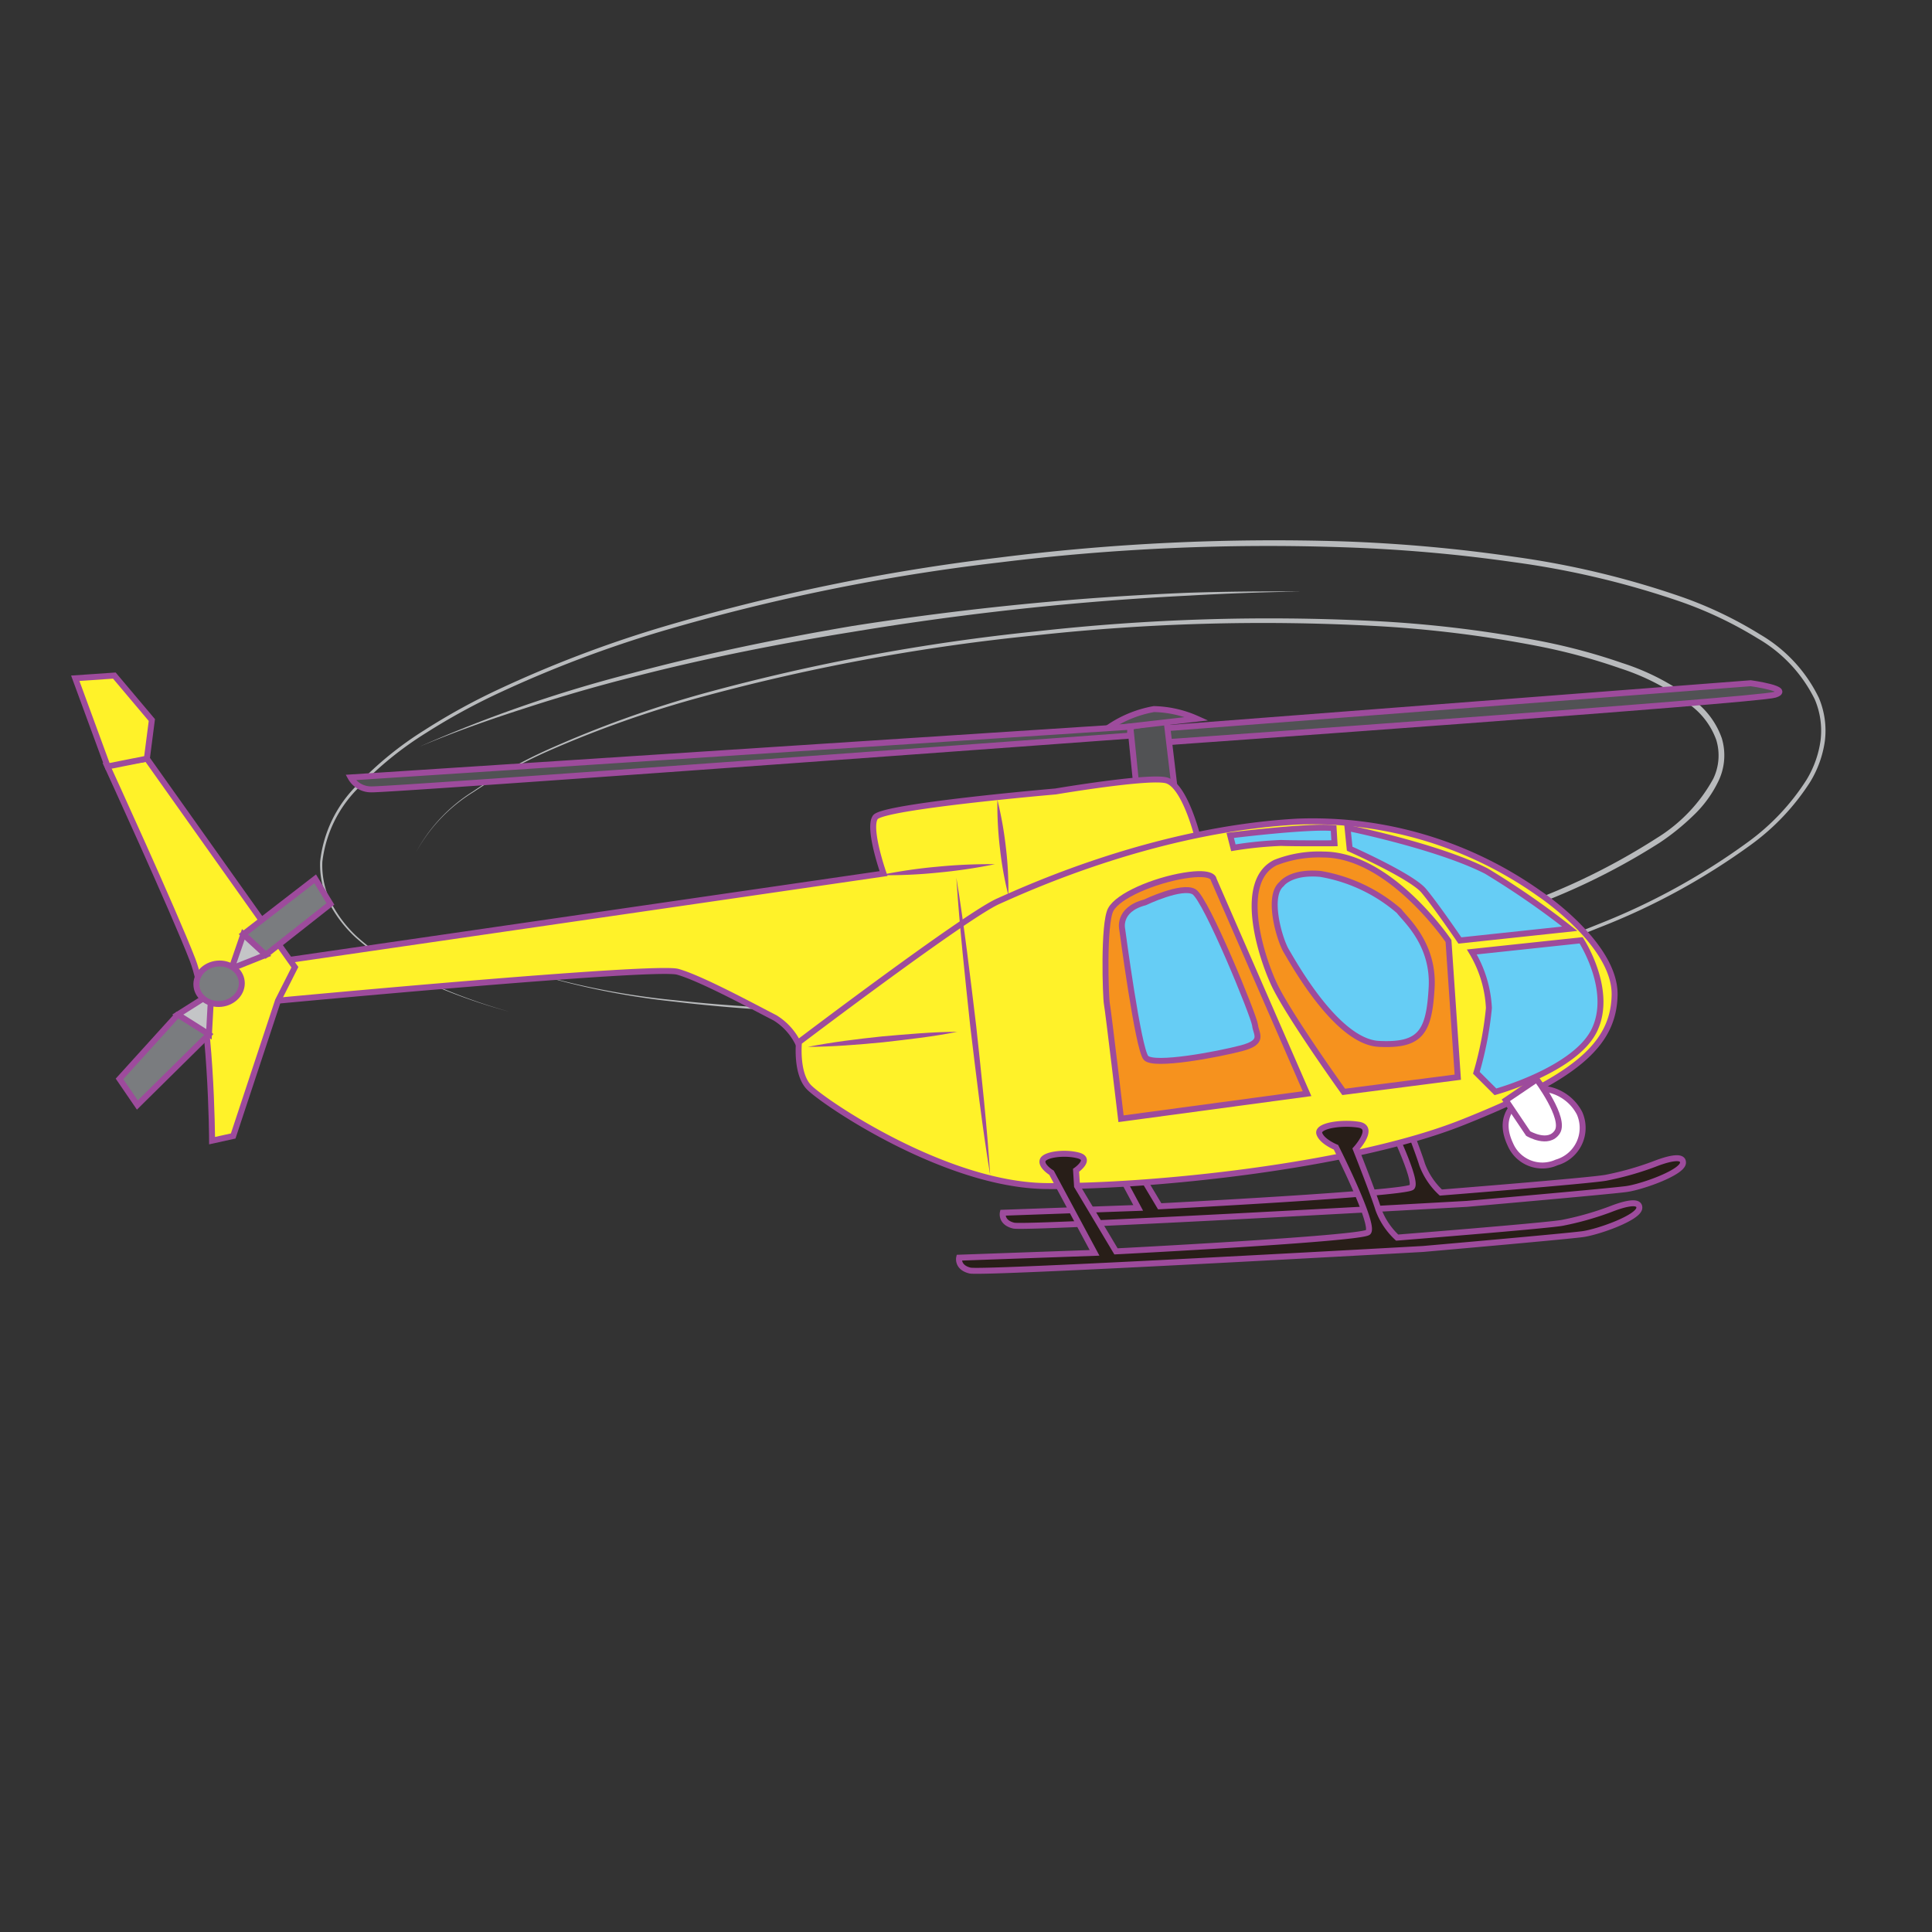 <svg id="word" xmlns="http://www.w3.org/2000/svg" viewBox="0 0 160 160"><rect x="0" y="0" width="160" height="160" fill="#333333" stroke="none"/><defs><style>.cls-1{fill:#b8babc;}.cls-2{fill:#281e18;}.cls-10,.cls-11,.cls-2,.cls-3,.cls-4,.cls-5,.cls-6,.cls-7{stroke:#9d4b9c;stroke-miterlimit:10;stroke-width:0.493px;}.cls-3{fill:#515254;}.cls-4{fill:#fff229;}.cls-5,.cls-8{fill:#fff;}.cls-6{fill:#f6921e;}.cls-7{fill:#66cdf5;}.cls-9{fill:#9d4b9c;}.cls-10{fill:#7a7c7f;}.cls-11{fill:#c4c5c7;}</style></defs><path class="cls-1" d="M34.447,70.589a13.472,13.472,0,0,1,4.715-5.038,41.388,41.388,0,0,1,6.083-3.416A90.931,90.931,0,0,1,58.372,57.4,169.175,169.175,0,0,1,85.8,52.289a173.74,173.74,0,0,1,27.9-.865,99.183,99.183,0,0,1,13.874,1.665,49.69,49.69,0,0,1,6.765,1.816,19.566,19.566,0,0,1,6.2,3.3,6.661,6.661,0,0,1,2.052,2.929,4.918,4.918,0,0,1-.283,3.566,9.709,9.709,0,0,1-2.1,2.864,19.564,19.564,0,0,1-2.742,2.214,55.283,55.283,0,0,1-12.636,5.967A147.124,147.124,0,0,1,97.633,82a188.782,188.782,0,0,1-27.844,1.853,130.469,130.469,0,0,1-13.929-.9,63.658,63.658,0,0,1-13.611-2.97,63.6,63.6,0,0,0,13.625,2.85,130.47,130.47,0,0,0,13.918.774,189.246,189.246,0,0,0,27.8-1.936,146.915,146.915,0,0,0,27.1-6.315,54.859,54.859,0,0,0,12.515-5.952,13.226,13.226,0,0,0,4.672-4.9,4.434,4.434,0,0,0,.254-3.228,6.211,6.211,0,0,0-1.915-2.7,19.124,19.124,0,0,0-6.04-3.227,49.33,49.33,0,0,0-6.7-1.819,98.882,98.882,0,0,0-13.807-1.7,173.293,173.293,0,0,0-27.839.781,169.707,169.707,0,0,0-27.4,5.017A90.707,90.707,0,0,0,45.3,62.244,41.413,41.413,0,0,0,39.2,65.6,13.455,13.455,0,0,0,34.447,70.589Z"/><path class="cls-1" d="M42.242,83.8a46.872,46.872,0,0,1-6.729-2.359,22.152,22.152,0,0,1-6.033-3.776,10.444,10.444,0,0,1-2.189-2.822,7.031,7.031,0,0,1-.779-3.483,10.528,10.528,0,0,1,3.075-6.357,28.44,28.44,0,0,1,5.538-4.518,52.627,52.627,0,0,1,6.264-3.442,98.353,98.353,0,0,1,13.343-5.082,167.677,167.677,0,0,1,27.945-5.777,182.092,182.092,0,0,1,28.513-1.351,129.008,129.008,0,0,1,14.231,1.28,72.469,72.469,0,0,1,13.894,3.335,33.175,33.175,0,0,1,6.459,3.1,12.262,12.262,0,0,1,4.853,5.236,6.983,6.983,0,0,1,.5,3.585,8.891,8.891,0,0,1-1.223,3.4,19.284,19.284,0,0,1-4.912,5.2,55.6,55.6,0,0,1-12.525,6.838,113.91,113.91,0,0,1-13.545,4.512,176.257,176.257,0,0,1-28.087,4.941,176.126,176.126,0,0,0,28.024-5.174,114.831,114.831,0,0,0,13.5-4.544,55.283,55.283,0,0,0,12.434-6.833,18.937,18.937,0,0,0,4.811-5.122,8.506,8.506,0,0,0,1.167-3.267,6.609,6.609,0,0,0-.48-3.4,11.9,11.9,0,0,0-4.724-5.05,32.746,32.746,0,0,0-6.388-3.041,71.947,71.947,0,0,0-13.82-3.273,129.169,129.169,0,0,0-14.182-1.236,181.63,181.63,0,0,0-28.445,1.265,167.352,167.352,0,0,0-27.9,5.683A98.213,98.213,0,0,0,41.511,57.3a52.666,52.666,0,0,0-6.243,3.407,28.539,28.539,0,0,0-5.5,4.458,10.331,10.331,0,0,0-3.072,6.2,6.852,6.852,0,0,0,.733,3.407,10.278,10.278,0,0,0,2.137,2.8,22.069,22.069,0,0,0,5.976,3.808A46.744,46.744,0,0,0,42.242,83.8Z"/><path class="cls-1" d="M34.69,61.859a112.49,112.49,0,0,1,17.623-6.1c6.013-1.613,12.117-2.871,18.253-3.913q9.225-1.45,18.538-2.2,4.653-.369,9.316-.557,4.665-.148,9.33-.1-4.663.071-9.319.338-4.656.234-9.3.643-9.284.828-18.486,2.355c-6.131.986-12.234,2.187-18.249,3.744q-4.517,1.146-8.949,2.594C40.487,59.61,37.556,60.651,34.69,61.859Z"/><path class="cls-2" d="M119.325,98.762a6.043,6.043,0,0,1-1.548-2.315c-.391-1.275-1.873-5.017-1.873-5.017s1.659-1.8.217-2.02-3.462.087-3.238.748,1.376,1.123,1.376,1.123,3.285,6.5,2.656,7.041S96.041,99.9,96.041,99.9L92.814,94.5l-.08-1.306s1.327-.923.192-1.229-2.8-.086-2.957.4S90.7,93.4,90.7,93.4l3.562,6.634-11.213.4s-.182.807.9,1.066S121.471,99.7,121.471,99.7s11.936-1.047,13.232-1.23,4.6-1.358,4.673-2.154-1.65-.2-2.358.08a25.153,25.153,0,0,1-4.039,1.144C131.532,97.794,119.325,98.762,119.325,98.762Z"/><path class="cls-3" d="M96.672,60.3l48.317-3.718s3.52.486,1.99.956-50.5,3.939-50.5,3.939Z"/><polygon class="cls-3" points="97.301 65.491 96.609 59.671 93.611 60.184 94.105 65.077 97.301 65.491"/><path class="cls-3" d="M99.118,59.523a9.225,9.225,0,0,0-3.551-.8,9.609,9.609,0,0,0-3.934,1.659Z"/><path class="cls-3" d="M93.611,60.184l-64.57,4.2a1.934,1.934,0,0,0,1.678.988c1.27.082,62.861-4.45,62.861-4.45Z"/><path class="cls-4" d="M99.147,69.2s-1.055-4.206-2.565-4.579-9.161.924-9.161.924-14.284,1.231-14.929,2.137.681,4.664.681,4.664L23.526,79.56l-.507,3.311s31.149-2.932,33.1-2.393,6.51,3.024,8.062,3.814a5.113,5.113,0,0,1,2.168,2.726s16.7-11.676,20.239-13.084S99.147,69.2,99.147,69.2Z"/><path class="cls-4" d="M127.5,74.012a32.439,32.439,0,0,0-20.058-5.969c-11.609.645-22.068,5.382-24.785,6.6S66.168,86.3,66.168,86.3s-.268,2.551.795,3.706,11.231,8.121,19.654,8.218,25.288-1.605,34.489-5.268,12.509-6.31,12.609-10.527S127.5,74.012,127.5,74.012Z"/><path class="cls-4" d="M12.163,62.828,24.422,80.1l-1.4,2.77L19.312,94.078l-1.749.386s-.051-10.932-1.616-14.981S8.852,63.372,8.852,63.372Z"/><polygon class="cls-4" points="12.576 59.631 12.163 62.828 8.915 63.471 6.233 56.17 9.47 55.948 12.576 59.631"/><path class="cls-5" d="M127.871,90.17a3.8,3.8,0,0,1,2.938,2.018,2.982,2.982,0,0,1-1.9,4.083,2.883,2.883,0,0,1-3.833-1.507C123.6,91.6,126.747,90.494,127.871,90.17Z"/><path class="cls-5" d="M127.266,89.39s2.429,3.226,1.7,4.351-2.405.137-2.405.137l-1.855-2.757Z"/><path class="cls-6" d="M108.245,90.573l-7.73-17.729s.03-.74-2.453-.331-5.459,1.655-6.078,2.821-.425,7.247-.315,7.815,1.169,9.5,1.169,9.5Z"/><path class="cls-7" d="M94.816,74.733s3.06-1.465,4.065-.883,4.986,10.329,5.059,11.058.824,1.389-1.122,1.9-7.261,1.521-7.913.8-1.966-10.634-1.966-10.634S92.51,75.334,94.816,74.733Z"/><path class="cls-6" d="M105.631,71.434a9.85,9.85,0,0,1,3.982-.665c5.523.021,10.345,7.159,10.345,7.159l.77,11.28-9.448,1.217s-4.649-6.472-5.8-8.986S102.524,72.956,105.631,71.434Z"/><path class="cls-7" d="M106.127,73.224s.733-1.073,3.227-.851a13.425,13.425,0,0,1,6.515,3.076c.49.686,2.9,2.7,2.692,6.353s-.881,4.822-4.369,4.648-7.1-6.751-7.665-7.693S104.915,74.24,106.127,73.224Z"/><path class="cls-7" d="M110.444,68.582l.074,1.254s-3.311.019-4.42-.027a32.144,32.144,0,0,0-3.956.4l-.262-1.025S108.423,68.365,110.444,68.582Z"/><path class="cls-7" d="M111.6,68.57l.174,1.718s5.119,2.27,6.135,3.482,2.992,4.116,2.992,4.116l9.1-.972a68.141,68.141,0,0,0-6.9-4.772C119.061,70.079,111.6,68.57,111.6,68.57Z"/><path class="cls-7" d="M130.942,77.872l-9.052.965a9.928,9.928,0,0,1,1.415,4.643,28.837,28.837,0,0,1-1.037,5.363l1.579,1.576s6.652-1.828,8.21-5.141S130.942,77.872,130.942,77.872Z"/><line class="cls-8" x1="82.601" y1="66.238" x2="83.503" y2="74.139"/><path class="cls-9" d="M82.6,66.238a30.645,30.645,0,0,1,.7,3.923,28.812,28.812,0,0,1,.206,3.978,28.828,28.828,0,0,1-.7-3.922A30.488,30.488,0,0,1,82.6,66.238Z"/><line class="cls-8" x1="82.402" y1="71.569" x2="72.871" y2="72.478"/><path class="cls-9" d="M82.4,71.569a43.89,43.89,0,0,1-4.742.7,41.524,41.524,0,0,1-4.789.21,41.576,41.576,0,0,1,4.742-.7A43.929,43.929,0,0,1,82.4,71.569Z"/><line class="cls-8" x1="79.202" y1="72.68" x2="82.004" y2="97.322"/><path class="cls-9" d="M79.2,72.68c.669,4.084,1.149,8.19,1.645,12.294.439,4.11.894,8.218,1.157,12.348-.671-4.083-1.151-8.189-1.646-12.293C79.92,80.919,79.466,76.81,79.2,72.68Z"/><line class="cls-8" x1="79.281" y1="85.45" x2="66.892" y2="86.7"/><path class="cls-9" d="M79.281,85.45c-2.045.411-4.108.633-6.17.87-2.065.2-4.135.364-6.219.38,2.045-.4,4.106-.653,6.17-.87C75.129,85.651,77.2,85.456,79.281,85.45Z"/><path class="cls-2" d="M115.706,102.493a6.04,6.04,0,0,1-1.549-2.315c-.391-1.275-1.873-5.017-1.873-5.017s1.659-1.8.217-2.02-3.462.086-3.238.747,1.376,1.124,1.376,1.124,3.285,6.5,2.656,7.041-20.874,1.58-20.874,1.58l-3.227-5.406-.08-1.307s1.327-.922.192-1.228-2.8-.086-2.957.4.735,1.03.735,1.03l3.562,6.634-11.213.4s-.182.807.9,1.066,37.522-1.788,37.522-1.788,11.936-1.046,13.232-1.23,4.6-1.357,4.673-2.154-1.65-.2-2.358.08a25.049,25.049,0,0,1-4.039,1.144C127.912,101.524,115.706,102.493,115.706,102.493Z"/><polygon class="cls-10" points="26.102 72.78 20.151 77.376 22.006 79.082 27.364 74.861 26.102 72.78"/><polygon class="cls-10" points="15.243 83.971 17.306 85.656 11.376 91.513 9.896 89.349 14.722 84.024 15.243 83.971"/><polygon class="cls-11" points="20.151 77.376 19.175 80.209 22.006 79.082 20.151 77.376"/><polygon class="cls-11" points="14.722 84.024 17.49 82.272 17.306 85.656 14.722 84.024"/><ellipse class="cls-10" cx="18.145" cy="81.47" rx="1.883" ry="1.674" transform="translate(-8.087 2.233) rotate(-5.761)"/></svg>